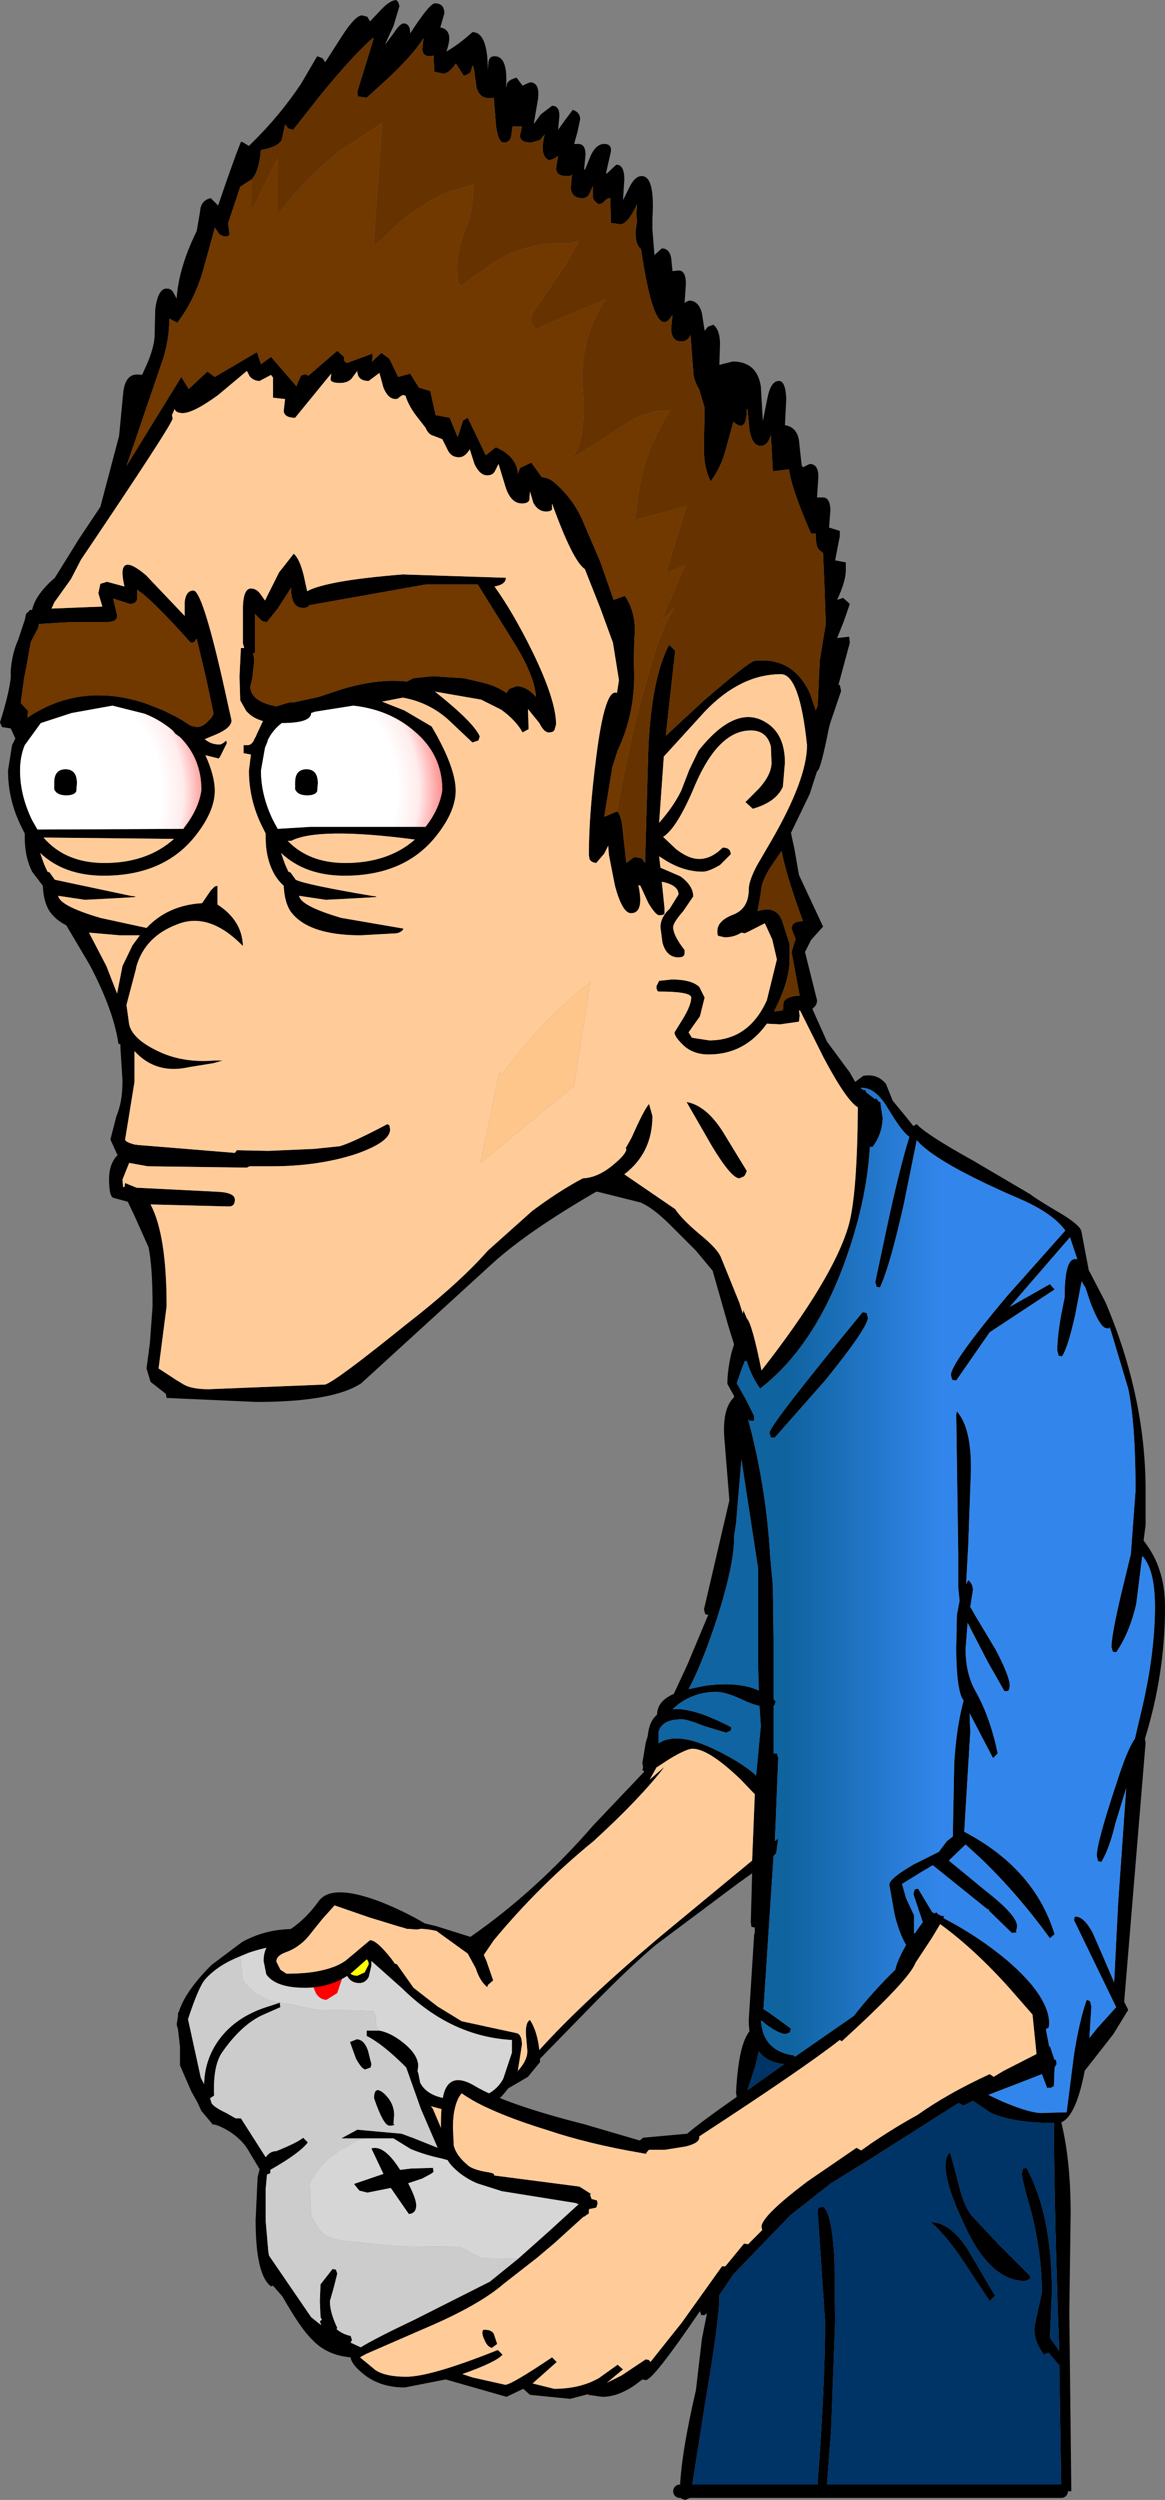 <?xml version="1.0" encoding="UTF-8" standalone="no"?>
<svg xmlns:xlink="http://www.w3.org/1999/xlink" height="186.7px" width="87.05px" xmlns="http://www.w3.org/2000/svg">
  <rect width="100%" height="100%" fill="#808080" stroke="none"/>
  <g transform="matrix(1.0, 0.0, 0.0, 1.0, 21.7, 104.05)">
    <use height="186.7" transform="matrix(1.0, 0.0, 0.0, 1.0, -21.7, -104.05)" width="87.05" xlink:href="#shape0"/>
    <use height="9.8" transform="matrix(1.0, 0.0, 0.0, 0.98, 11.25, 51.309)" width="15.6" xlink:href="#shape1"/>
    <use height="7.15" transform="matrix(1.0, 0.0, 0.0, 1.0, -2.0, 37.25)" width="12.05" xlink:href="#shape2"/>
  </g>
  <defs>
    <g id="shape0" transform="matrix(1.0, 0.0, 0.0, 1.0, 21.7, 104.05)">
      <path d="M4.65 40.35 L3.9 40.2 Q6.65 39.0 9.6 39.65 L9.65 39.5 10.9 39.8 13.45 40.6 Q18.35 37.2 22.65 32.25 L26.45 28.25 26.3 28.15 26.35 27.95 26.3 27.6 26.55 26.1 26.7 25.6 Q26.8 24.5 27.4 24.0 27.4 23.0 28.65 22.45 L29.65 20.3 31.2 16.6 31.25 16.55 31.2 16.55 31.0 16.5 30.9 16.15 32.8 8.0 32.45 3.65 Q32.2 1.2 33.15 0.3 L33.15 0.2 32.65 -0.7 Q32.65 -1.7 32.95 -3.0 L33.15 -3.65 32.7 -5.1 31.55 -9.15 30.3 -10.65 28.4 -12.55 Q27.1 -13.85 26.15 -14.25 L22.95 -15.05 22.85 -15.05 Q17.75 -12.1 15.1 -9.7 L5.3 -0.75 Q3.2 0.65 -2.55 0.65 L-9.25 0.35 -9.3 0.05 -10.45 -0.85 -10.75 -1.85 -10.5 -3.75 -10.3 -6.5 Q-10.3 -9.45 -10.6 -10.9 L-11.65 -13.25 -12.15 -14.3 -13.25 -14.6 Q-13.55 -14.75 -13.55 -16.0 -13.55 -17.15 -12.9 -17.8 L-12.95 -17.85 -13.45 -18.95 -13.0 -20.7 Q-12.55 -21.75 -12.55 -23.25 L-12.55 -23.4 -12.7 -25.75 -12.7 -26.05 -12.85 -26.1 Q-13.2 -28.55 -14.95 -31.9 L-15.15 -32.25 -16.75 -34.95 Q-17.55 -35.35 -18.0 -36.0 -18.45 -36.7 -18.5 -37.9 L-19.3 -38.95 Q-19.85 -40.05 -19.85 -41.5 L-19.85 -41.8 -20.1 -42.3 Q-21.1 -44.3 -21.1 -46.5 L-20.8 -48.4 -20.55 -48.9 -20.9 -49.65 -21.55 -49.75 -21.7 -50.1 Q-21.05 -52.15 -20.9 -53.4 L-20.9 -53.95 Q-20.8 -55.25 -20.35 -56.25 L-19.85 -57.75 -19.75 -58.2 -19.45 -58.5 -19.3 -58.5 Q-19.05 -59.65 -17.6 -60.9 L-15.8 -63.8 -14.2 -66.2 -12.8 -71.5 -12.5 -74.65 Q-12.35 -76.3 -11.15 -76.05 L-11.05 -76.1 -10.95 -76.35 Q-10.25 -77.8 -10.15 -78.85 L-10.1 -80.95 Q-9.9 -82.5 -9.25 -82.5 -8.9 -82.5 -8.75 -82.2 L-8.5 -81.75 Q-8.35 -84.05 -7.0 -86.8 L-6.75 -88.25 Q-6.7 -89.1 -5.95 -89.25 L-5.4 -88.7 -4.75 -90.6 -4.05 -92.55 -3.7 -93.45 -3.6 -93.45 -3.1 -93.15 -2.9 -93.35 Q-0.8 -95.4 0.8 -97.8 L2.0 -99.85 2.4 -99.7 2.6 -99.4 3.85 -101.35 Q4.85 -102.9 5.35 -102.9 L5.75 -102.8 5.95 -102.45 6.75 -103.3 Q7.4 -104.0 7.9 -104.05 L8.05 -103.9 8.15 -103.6 7.7 -102.1 7.1 -100.8 7.1 -100.75 7.7 -101.55 Q8.2 -102.3 8.45 -102.3 8.95 -102.3 8.95 -101.55 10.4 -103.8 10.8 -103.8 11.5 -103.8 11.5 -103.05 L11.2 -102.0 Q12.25 -101.8 11.65 -100.2 12.55 -100.7 13.6 -101.65 14.75 -101.65 14.75 -98.8 L14.8 -99.4 Q14.85 -99.85 15.25 -99.85 16.3 -99.85 16.1 -97.45 L16.2 -97.85 Q16.35 -98.1 16.9 -98.25 L17.35 -97.65 17.55 -97.75 17.9 -97.9 Q18.65 -97.9 18.5 -96.65 L18.2 -94.9 18.2 -94.8 18.7 -95.5 19.55 -96.15 Q20.1 -96.15 20.1 -95.4 L20.0 -94.35 20.5 -95.05 21.1 -95.85 Q21.65 -95.65 21.65 -95.15 L21.45 -94.2 21.2 -93.3 21.5 -93.3 Q22.05 -93.3 22.05 -92.5 L21.95 -91.45 22.0 -91.35 22.45 -92.45 Q22.85 -93.3 23.45 -93.3 24.0 -93.3 23.95 -92.75 L23.6 -91.2 23.6 -91.05 24.35 -91.75 Q24.95 -91.75 24.95 -90.65 L24.85 -89.1 25.35 -90.1 Q25.75 -90.9 26.25 -90.9 27.25 -90.9 27.05 -87.75 L27.05 -86.9 27.2 -85.0 27.75 -85.5 Q28.3 -85.5 28.45 -84.8 L28.55 -83.8 29.0 -83.85 Q29.55 -83.85 29.55 -82.85 L29.45 -81.4 29.55 -81.5 29.8 -81.6 Q30.5 -81.6 30.75 -80.65 L30.95 -79.35 31.2 -79.65 31.6 -79.8 Q32.1 -79.4 32.1 -78.35 L32.05 -76.8 33.05 -77.05 Q34.85 -77.05 35.15 -75.2 L35.3 -72.6 35.65 -74.35 Q35.9 -75.6 36.5 -75.6 37.0 -75.6 37.05 -74.25 L36.95 -72.3 Q37.85 -72.15 38.0 -71.15 L38.2 -69.3 38.3 -69.15 38.8 -69.4 Q39.45 -69.4 39.45 -68.45 L39.35 -66.9 39.8 -66.9 Q40.3 -66.9 40.35 -66.0 L40.25 -64.65 41.05 -64.4 41.05 -64.0 40.7 -62.2 41.5 -62.05 41.5 -61.45 Q41.5 -60.65 40.85 -59.25 L41.3 -59.4 41.8 -58.95 41.35 -57.65 40.85 -56.4 41.75 -56.5 41.8 -56.05 40.95 -52.9 41.05 -52.9 41.15 -52.45 40.35 -50.1 40.25 -49.75 Q39.6 -46.45 39.35 -46.45 L38.8 -44.75 37.4 -41.85 37.65 -40.7 38.0 -38.7 39.8 -34.85 39.35 -34.35 38.9 -33.85 38.45 -32.95 39.35 -29.35 Q39.35 -29.05 39.15 -28.85 L39.0 -28.7 40.1 -26.25 41.8 -23.95 42.2 -23.25 42.8 -23.7 Q43.85 -23.9 44.5 -23.1 L45.0 -21.85 45.95 -20.7 46.55 -19.95 46.8 -20.1 Q47.45 -19.35 51.05 -17.35 L55.3 -14.85 Q55.65 -14.55 57.6 -13.4 59.0 -12.55 59.1 -12.1 L59.65 -9.2 60.9 -6.8 Q63.9 0.25 63.9 7.25 L63.9 9.85 63.75 11.0 Q64.6 12.1 64.95 13.25 65.35 14.4 65.35 16.0 65.35 20.95 63.85 25.8 L63.9 26.1 62.3 45.45 62.6 46.05 61.5 47.85 59.35 50.6 Q58.7 54.0 57.6 54.45 58.3 57.3 58.3 61.25 L58.2 68.65 58.35 82.0 57.6 82.0 57.45 72.55 57.4 72.55 56.65 71.65 56.3 71.8 Q55.4 70.6 55.65 69.45 L56.15 67.15 Q56.15 64.4 55.4 61.3 54.65 58.7 54.65 58.25 L54.75 57.9 55.0 57.85 Q56.9 61.35 56.9 67.15 L56.75 70.55 57.2 71.15 57.45 71.55 57.35 68.85 Q57.05 59.35 57.05 54.5 54.05 54.5 52.35 53.75 L51.0 52.85 50.3 53.2 49.9 53.0 49.85 53.05 43.55 57.05 40.4 59.0 39.25 59.9 37.35 61.4 33.1 65.8 33.0 65.95 32.05 67.35 32.05 67.5 Q32.05 69.2 30.95 75.65 L29.95 82.0 29.85 82.5 29.5 82.65 29.2 82.55 29.1 82.15 29.1 82.0 Q29.15 79.4 30.3 74.45 L30.75 70.6 31.1 68.85 31.1 68.7 30.95 68.85 30.7 68.85 30.6 68.55 Q27.1 73.7 26.55 73.7 L26.3 73.65 25.7 74.1 Q24.45 74.95 23.3 74.95 L22.25 74.8 22.25 74.75 20.9 75.1 17.9 74.8 17.4 74.35 16.15 74.95 11.6 73.65 8.55 74.25 Q6.65 74.25 5.4 73.2 4.55 72.5 4.5 72.0 2.7 71.85 1.6 70.65 0.8 69.9 -0.6 67.45 L-1.3 66.65 -1.45 66.7 Q-2.6 65.85 -2.6 61.75 L-2.45 58.55 -2.3 57.95 -3.05 56.7 Q-3.5 55.85 -4.45 55.2 -5.4 54.6 -5.85 54.6 L-5.85 54.55 -6.65 53.6 -6.95 52.95 -7.4 52.15 -8.25 50.2 -8.25 48.8 -8.4 47.5 -8.5 47.15 -8.4 46.5 -8.4 46.25 -8.35 46.25 Q-7.9 44.7 -5.9 42.7 L-3.7 41.05 -3.55 40.95 Q-0.95 39.55 2.2 40.25 L4.75 40.4 Q6.35 40.7 7.15 41.5 L9.2 44.4 11.0 45.8 12.8 46.9 16.95 47.8 Q17.3 47.95 17.3 48.65 L17.0 50.55 16.95 50.7 17.05 50.55 Q17.75 49.75 17.7 49.05 L17.6 47.9 Q17.55 47.0 17.9 46.8 18.45 47.65 18.6 49.05 21.8 45.5 27.6 40.6 L34.5 34.9 34.7 29.95 33.65 28.85 Q31.25 26.55 30.05 26.55 29.6 26.55 28.35 27.3 L27.35 27.95 26.85 28.85 27.95 27.9 Q26.15 30.25 22.65 33.45 18.6 36.75 15.2 40.85 L14.45 41.95 14.65 42.4 15.15 43.85 14.75 44.2 14.75 44.25 14.7 44.35 Q14.15 43.9 13.85 42.95 L13.55 42.4 13.25 41.85 10.9 40.15 10.35 40.05 8.35 39.85 4.65 40.35 M40.05 82.0 L39.35 82.0 Q39.95 74.25 39.95 69.3 L39.4 61.15 Q39.4 60.85 39.55 60.8 L39.8 60.75 Q40.45 61.2 40.65 64.65 L40.7 69.35 40.4 77.5 40.05 82.0 M24.4 -43.45 Q24.75 -43.2 24.85 -41.85 L25.1 -39.6 25.7 -40.05 26.25 -39.95 26.5 -39.6 26.75 -48.25 Q27.0 -53.45 28.3 -55.9 L28.75 -55.45 28.15 -50.05 28.05 -49.1 30.8 -51.65 Q34.2 -54.6 34.7 -54.7 37.6 -55.0 38.85 -52.2 L39.25 -51.0 39.4 -51.35 39.55 -54.7 40.0 -57.45 39.9 -60.45 39.8 -62.75 39.55 -62.95 Q39.25 -63.15 39.25 -64.2 L38.9 -64.2 Q38.25 -65.7 37.95 -66.55 37.4 -68.0 37.25 -69.0 L36.05 -68.85 35.9 -71.55 Q35.65 -70.75 35.15 -70.75 34.5 -70.75 34.3 -71.95 L34.15 -73.5 34.1 -73.5 Q34.1 -71.65 33.1 -72.55 L32.45 -70.2 Q32.1 -69.05 31.4 -68.1 30.85 -69.2 30.9 -70.85 L30.95 -73.6 30.55 -74.95 Q30.1 -75.7 30.1 -76.35 L29.9 -79.0 29.9 -79.05 Q29.7 -78.55 29.2 -78.55 28.5 -78.55 28.45 -79.45 L28.55 -80.55 Q27.25 -78.25 26.2 -85.45 25.75 -85.75 25.8 -86.85 L25.9 -87.55 25.85 -88.0 25.9 -88.8 Q25.2 -87.3 24.65 -87.3 L23.95 -87.4 23.9 -89.25 Q23.65 -89.25 23.5 -89.05 23.25 -88.8 23.05 -88.8 22.55 -89.05 22.6 -89.5 L22.6 -90.15 22.35 -89.6 Q22.2 -89.25 21.8 -89.25 21.0 -89.25 20.95 -90.05 L21.05 -91.05 Q21.05 -90.9 20.65 -90.9 19.85 -90.9 19.85 -91.5 L20.0 -92.4 Q19.6 -92.1 19.3 -92.1 18.6 -92.4 19.0 -94.0 L18.65 -93.6 18.0 -93.4 Q17.2 -93.4 17.15 -93.9 L17.3 -94.6 16.6 -94.6 16.5 -93.9 Q16.4 -93.4 15.95 -93.4 15.5 -93.4 15.35 -94.8 L15.2 -96.75 Q14.15 -96.55 13.9 -97.55 L13.7 -99.0 13.6 -99.15 13.5 -98.75 Q13.4 -98.5 12.95 -98.4 L12.4 -99.25 12.35 -99.3 Q11.85 -98.55 11.4 -98.55 L10.75 -98.7 10.7 -99.9 Q9.9 -99.7 9.85 -100.4 L9.95 -101.2 Q9.15 -99.95 7.35 -98.25 L5.7 -96.75 5.05 -96.85 5.0 -97.2 6.2 -101.1 6.2 -101.25 Q4.65 -99.9 2.25 -96.95 L0.2 -94.35 -0.15 -94.45 -0.4 -94.75 -0.65 -93.6 Q-0.95 -93.05 -2.2 -92.85 -2.35 -91.2 -2.9 -90.65 -3.3 -90.4 -3.75 -90.1 L-4.65 -87.4 -4.55 -86.5 -4.7 -86.4 -5.0 -86.4 -5.3 -86.55 -5.65 -87.05 -5.85 -86.3 -6.5 -83.95 Q-7.15 -81.65 -8.45 -79.95 L-9.05 -80.25 Q-9.05 -78.75 -9.5 -77.3 L-10.2 -75.25 -12.25 -69.25 -8.15 -75.9 -7.6 -75.0 -6.2 -76.3 -5.65 -75.9 -2.5 -77.75 -2.2 -76.85 -1.45 -77.4 0.45 -75.2 0.6 -75.6 0.8 -76.0 1.1 -76.1 1.35 -76.0 3.5 -77.85 4.0 -77.4 4.0 -77.15 4.1 -77.0 4.25 -76.95 6.15 -77.65 6.1 -77.05 6.8 -77.7 7.4 -77.25 8.05 -75.9 8.95 -76.15 9.6 -75.1 10.45 -74.85 10.85 -73.05 11.9 -72.85 12.5 -71.4 12.9 -72.65 13.25 -72.85 14.6 -70.05 15.35 -70.65 15.85 -70.4 Q16.95 -69.7 17.0 -68.65 L17.15 -69.1 18.0 -69.5 18.8 -68.4 Q19.35 -68.4 19.9 -67.85 21.25 -66.65 21.95 -64.9 L23.15 -62.1 24.15 -59.25 25.0 -59.55 Q25.9 -58.15 25.7 -56.4 L25.65 -54.6 Q25.9 -51.05 24.45 -48.0 L24.05 -46.75 23.45 -43.05 24.4 -43.45 M4.55 -75.75 Q4.25 -75.45 3.7 -75.45 3.05 -75.45 3.0 -75.7 L3.05 -76.15 0.35 -72.85 Q-0.45 -72.85 -0.5 -73.35 L-0.4 -74.25 -1.3 -74.35 -1.3 -75.85 -1.45 -76.05 -2.3 -75.6 Q-2.75 -75.6 -3.05 -75.95 L-3.25 -76.35 -5.4 -74.55 Q-7.25 -73.2 -8.05 -73.2 -8.55 -73.2 -8.65 -73.5 L-8.85 -73.05 -8.8 -72.8 Q-8.8 -72.4 -15.65 -62.25 L-16.4 -60.8 -17.65 -59.05 -17.85 -58.6 -14.05 -58.75 -14.35 -59.75 -14.2 -60.45 -13.7 -60.6 -12.4 -60.25 Q-13.05 -63.0 -10.8 -61.1 L-7.9 -58.05 -7.9 -59.1 Q-7.8 -59.95 -7.25 -59.95 -6.6 -59.95 -5.1 -53.4 L-4.4 -50.25 Q-4.4 -49.7 -5.55 -49.2 L-6.4 -48.85 Q-5.95 -48.45 -5.3 -48.45 -5.1 -48.45 -4.8 -48.75 L-4.75 -48.55 -5.25 -47.55 -5.35 -47.4 -6.35 -47.65 Q-5.65 -46.1 -5.65 -45.0 -5.65 -43.4 -7.2 -41.5 -9.55 -38.65 -13.95 -38.65 -16.9 -38.65 -18.7 -40.35 L-18.4 -39.5 -18.15 -38.95 -18.0 -38.9 -17.6 -38.35 -11.95 -37.15 -11.55 -37.1 -11.65 -37.05 -13.4 -36.95 -15.35 -36.85 -17.35 -37.15 Q-17.25 -36.4 -14.2 -35.5 L-10.75 -34.75 Q-9.15 -36.45 -6.6 -36.6 L-5.95 -37.55 -5.65 -37.85 -5.45 -37.9 -5.45 -36.5 Q-3.6 -35.3 -3.55 -33.4 -6.1 -36.0 -8.5 -35.0 -10.85 -34.1 -11.5 -31.9 L-11.55 -31.65 -12.25 -29.0 -12.05 -27.55 Q-11.8 -26.45 -9.9 -25.55 -8.05 -24.65 -5.65 -24.85 L-5.05 -24.85 -5.75 -24.65 -7.6 -24.35 Q-10.05 -23.8 -11.65 -25.55 L-11.65 -23.25 -12.35 -18.95 Q-12.35 -18.75 -11.55 -18.55 L-11.5 -18.6 -11.5 -18.55 -4.15 -17.95 -4.0 -18.15 -1.65 -18.1 1.8 -18.25 3.7 -18.45 Q4.7 -18.75 7.25 -20.1 L7.4 -20.0 7.45 -19.7 Q7.45 -18.75 4.85 -17.85 2.05 -16.95 -1.4 -16.95 L-3.05 -16.95 -3.25 -16.85 -10.65 -16.95 -12.05 -17.2 -12.55 -15.95 -12.5 -15.4 -12.4 -15.4 -12.35 -15.7 -11.5 -15.35 -5.5 -15.05 Q-4.15 -15.0 -4.15 -14.45 -4.15 -13.95 -4.6 -13.95 L-10.45 -14.1 Q-9.25 -11.85 -9.25 -6.5 L-9.85 -1.85 -8.85 -1.2 -8.55 -1.0 -8.05 -0.7 Q-7.45 -0.3 -6.1 -0.3 L2.6 -0.65 Q3.4 -0.9 8.6 -5.1 12.6 -8.2 14.75 -10.65 L18.05 -13.6 Q20.05 -15.1 21.85 -16.05 22.95 -16.1 24.05 -17.0 25.1 -17.85 25.1 -18.25 L25.05 -18.3 25.5 -19.1 Q26.45 -21.25 26.8 -21.6 L27.05 -20.7 Q27.05 -17.95 24.95 -16.35 L28.75 -13.75 Q29.2 -13.05 30.55 -11.9 31.85 -10.85 32.15 -10.2 L33.55 -6.75 33.8 -5.95 33.85 -6.2 34.1 -5.6 Q34.5 -5.2 35.2 -1.7 40.55 -8.55 41.7 -12.5 42.35 -14.75 42.4 -21.35 41.55 -21.85 39.85 -25.05 L38.1 -28.55 38.0 -28.6 38.05 -28.2 38.0 -27.75 36.6 -27.55 35.6 -27.6 Q33.95 -25.3 31.25 -25.3 30.0 -25.3 29.25 -26.1 28.7 -26.65 28.7 -26.95 L29.35 -28.0 Q29.95 -29.0 29.95 -29.55 29.95 -30.0 27.5 -30.0 27.35 -30.05 27.35 -30.4 L27.55 -30.8 28.5 -30.9 Q29.95 -30.9 30.55 -30.35 L30.95 -29.55 30.6 -28.15 29.75 -26.95 30.0 -26.55 31.3 -26.35 Q34.25 -26.35 35.6 -29.35 L36.35 -32.4 36.0 -33.9 35.45 -35.1 Q34.0 -34.35 33.95 -34.35 L33.7 -34.4 Q33.15 -34.05 32.45 -34.05 L32.0 -34.15 Q31.9 -34.15 31.9 -34.5 31.9 -35.3 33.1 -35.75 34.25 -36.2 34.25 -37.65 34.25 -38.25 34.85 -39.4 L35.9 -41.2 Q38.6 -45.85 38.6 -48.4 38.05 -53.7 36.65 -53.7 33.65 -53.7 31.0 -50.95 L27.9 -47.55 27.55 -42.6 Q28.65 -43.85 29.2 -45.0 L29.8 -46.55 30.5 -48.0 Q33.05 -51.2 35.15 -50.3 36.95 -49.5 36.95 -47.1 L36.8 -45.3 Q36.3 -44.15 34.55 -43.65 L34.0 -44.15 35.0 -45.15 Q35.95 -46.2 35.95 -47.1 L35.9 -48.3 Q35.6 -49.5 34.4 -49.5 32.0 -49.5 30.25 -45.45 28.9 -42.2 27.85 -41.55 L28.8 -40.65 Q29.75 -39.9 30.55 -39.9 31.45 -39.9 32.3 -40.75 32.9 -40.75 32.9 -40.25 L32.1 -39.45 Q31.25 -38.95 30.8 -38.95 29.45 -38.95 28.1 -39.75 L27.55 -40.1 27.65 -39.25 29.15 -38.6 Q30.1 -37.9 30.1 -37.1 L29.35 -36.0 Q28.6 -35.15 28.6 -34.8 28.6 -34.2 29.45 -33.1 L29.45 -32.8 Q29.4 -32.55 29.0 -32.55 28.1 -32.55 27.8 -33.65 L27.65 -34.8 Q27.65 -35.55 28.35 -36.2 L29.0 -37.25 Q29.0 -37.95 27.75 -38.2 L27.95 -36.25 27.95 -35.85 Q27.95 -35.7 27.55 -35.7 27.3 -35.7 26.75 -36.6 L26.15 -37.9 26.0 -37.95 Q26.45 -35.85 25.45 -35.85 24.8 -35.85 24.25 -37.9 L23.8 -40.2 23.75 -40.8 23.75 -40.9 23.45 -40.3 22.85 -39.6 Q22.45 -39.65 22.35 -39.9 L22.3 -40.2 Q22.3 -43.25 22.85 -47.5 23.5 -52.7 24.4 -52.3 L24.55 -53.25 24.1 -56.05 23.15 -58.65 22.0 -61.55 Q21.1 -62.15 19.55 -66.45 L19.55 -66.0 Q19.45 -65.85 19.1 -65.85 18.5 -65.85 18.15 -66.5 L17.9 -67.35 17.85 -66.7 Q17.75 -66.45 17.3 -66.45 16.5 -66.45 16.1 -67.6 L15.55 -69.4 15.3 -68.9 Q15.15 -68.55 14.7 -68.55 14.15 -68.55 13.75 -69.4 L13.4 -70.5 Q13.05 -69.9 12.6 -69.9 12.0 -69.9 11.75 -70.45 L11.35 -71.25 10.7 -71.5 Q10.3 -71.6 10.1 -72.1 L9.4 -73.0 Q8.8 -73.8 8.6 -74.5 L8.4 -74.55 8.15 -74.4 Q8.05 -74.25 7.85 -74.25 7.3 -74.25 6.95 -75.1 L6.65 -76.2 5.85 -75.6 Q5.0 -75.6 5.0 -76.35 L4.55 -75.75 M1.25 -59.9 Q2.75 -60.7 8.4 -61.15 L16.1 -60.9 Q16.1 -60.4 15.25 -60.25 16.65 -58.3 18.1 -55.35 19.85 -51.75 19.85 -49.95 L19.75 -49.6 Q19.7 -49.35 19.3 -49.35 18.95 -49.35 18.6 -50.05 L17.75 -51.1 17.8 -49.6 17.35 -49.35 Q16.85 -50.25 15.75 -51.05 L14.25 -51.8 10.8 -52.4 Q13.7 -50.1 14.15 -49.05 L14.05 -48.75 13.6 -48.6 11.8 -50.3 Q10.35 -51.6 8.4 -51.95 L6.85 -51.65 8.5 -51.0 10.55 -49.8 Q12.35 -46.75 12.35 -45.0 12.35 -43.4 10.8 -41.5 8.45 -38.65 4.05 -38.65 1.1 -38.65 -0.7 -40.35 L-0.4 -39.5 -0.15 -38.95 0.0 -38.9 0.4 -38.35 Q1.05 -38.0 6.05 -37.15 L6.45 -37.1 6.35 -37.05 4.6 -36.95 2.65 -36.85 0.65 -37.15 Q0.75 -36.4 3.8 -35.5 L8.45 -34.7 Q8.35 -34.45 7.95 -34.35 L5.25 -34.2 Q1.3 -34.2 0.0 -36.0 -0.45 -36.7 -0.5 -37.9 -1.0 -38.35 -1.3 -38.95 -1.85 -40.05 -1.85 -41.5 L-1.85 -41.8 -2.1 -42.3 Q-3.1 -44.3 -3.1 -46.5 L-2.95 -47.7 -3.5 -47.8 -3.5 -48.4 -3.2 -48.4 Q-2.85 -48.4 -2.65 -48.95 L-2.6 -49.0 -2.5 -49.25 -2.05 -50.2 Q-2.75 -50.4 -3.15 -50.8 L-3.3 -50.95 -3.75 -51.75 -3.8 -53.4 -3.8 -53.6 -3.7 -55.65 -3.45 -55.65 -3.55 -56.0 -3.55 -57.15 -3.55 -58.75 Q-3.5 -60.1 -2.95 -60.1 -2.55 -60.1 -2.25 -59.7 L-1.9 -59.2 -0.85 -61.3 0.25 -62.7 Q0.7 -62.3 1.0 -61.05 L1.25 -59.9 M0.05 -60.1 L0.05 -60.15 -0.95 -58.6 -1.75 -57.6 Q-2.1 -57.6 -2.25 -57.8 L-2.65 -58.2 -2.65 -55.3 -2.8 -55.25 Q-2.65 -54.85 -2.75 -54.3 L-2.85 -53.4 -3.0 -52.75 Q-2.95 -51.65 -1.05 -51.3 L-0.05 -51.6 0.25 -51.6 2.1 -52.0 3.75 -52.55 Q6.55 -53.4 8.7 -53.15 L9.2 -53.4 10.65 -53.55 12.95 -53.4 14.25 -53.1 Q15.35 -52.85 16.15 -52.3 L16.35 -52.6 16.9 -52.8 Q17.65 -52.8 18.35 -52.0 18.25 -53.6 16.65 -56.15 L14.0 -60.4 10.1 -60.4 1.4 -58.85 Q1.3 -58.65 0.95 -58.65 0.05 -58.65 0.05 -60.1 M1.55 -50.8 Q1.55 -50.05 -0.65 -50.05 -1.35 -49.5 -1.7 -48.75 L-1.7 -48.7 -1.9 -48.2 -2.2 -46.5 Q-2.2 -44.65 -1.3 -42.8 L-0.95 -42.15 1.5 -42.3 10.1 -42.3 Q11.15 -43.65 11.35 -45.05 11.35 -47.7 9.25 -49.45 7.4 -51.05 4.7 -51.35 L1.85 -50.9 1.55 -50.8 M35.85 -39.25 Q35.15 -38.15 35.15 -37.35 L34.9 -36.0 Q36.4 -36.5 36.8 -35.1 L37.3 -33.55 37.3 -32.4 Q37.3 -30.8 36.2 -28.65 L36.15 -28.5 36.8 -28.6 36.85 -29.2 Q37.05 -29.65 38.05 -29.7 L37.45 -32.95 37.75 -33.95 37.6 -34.3 37.45 -34.7 Q37.45 -35.25 38.3 -35.25 37.05 -38.65 36.7 -40.5 L35.85 -39.25 M0.35 -45.1 L0.35 -45.6 Q0.35 -46.6 1.2 -46.6 2.05 -46.6 2.05 -45.55 L2.0 -44.95 Q1.85 -44.65 1.25 -44.65 0.55 -44.65 0.35 -45.1 M0.05 -41.25 L-0.2 -41.25 Q1.4 -39.6 4.1 -39.6 7.3 -39.6 9.3 -41.35 2.1 -42.3 0.05 -41.25 M34.1 -16.6 L34.0 -16.35 33.9 -16.2 33.55 -16.05 Q32.95 -16.05 31.5 -18.45 L29.6 -21.75 Q31.05 -21.5 32.3 -19.55 L34.1 -16.6 M33.95 -2.4 L33.75 -1.9 33.35 -0.75 34.0 0.4 34.65 1.7 34.65 2.0 34.65 2.05 34.6 2.05 34.3 2.05 34.2 1.95 Q35.55 6.95 35.85 12.2 L36.05 14.4 36.1 18.4 36.1 22.85 36.25 23.0 36.2 23.25 36.1 23.35 36.1 26.9 36.35 26.9 36.45 27.25 36.2 33.45 36.45 33.25 36.3 34.35 36.1 34.55 35.35 46.0 35.75 46.25 37.4 47.45 37.3 47.75 37.0 47.85 Q36.5 47.85 35.5 47.1 L35.2 46.85 35.15 46.9 35.3 47.7 Q35.8 49.2 37.6 49.45 L37.7 49.55 42.1 46.5 Q43.5 44.7 45.2 43.05 45.25 42.7 45.65 41.85 L46.0 41.2 Q45.5 40.35 45.15 38.95 L44.75 36.7 Q44.75 36.25 46.55 35.2 L48.45 34.25 49.05 33.45 49.5 33.1 49.5 32.8 49.6 27.65 Q49.75 25.0 50.3 22.95 L50.15 22.7 Q49.75 21.7 49.75 19.0 L49.8 16.55 50.0 15.5 49.9 14.5 49.9 11.95 49.75 1.6 49.8 1.35 Q50.9 2.6 50.85 5.8 L50.65 11.3 50.5 14.1 50.5 14.25 50.65 13.95 Q51.0 14.25 51.0 14.7 L50.8 15.95 51.2 16.65 52.7 19.15 Q53.75 21.15 53.75 21.85 L53.7 22.15 53.6 22.15 Q53.85 22.25 53.35 22.25 L52.1 20.05 50.6 17.15 50.45 19.1 Q50.45 21.0 51.25 22.35 52.3 24.25 52.85 26.9 L52.5 27.25 50.75 23.9 50.8 25.3 50.35 32.75 Q55.6 35.5 57.1 40.4 L56.75 40.7 Q54.35 37.4 51.65 34.8 L50.45 33.7 49.2 34.9 52.0 37.2 Q54.3 39.0 54.3 39.8 L54.25 40.1 54.2 40.15 Q54.4 40.3 53.9 40.3 L52.2 38.65 52.15 38.5 52.1 38.55 48.0 35.25 47.15 35.75 45.7 36.65 46.0 37.7 46.6 39.0 46.6 40.35 46.75 40.25 46.75 40.2 47.25 39.5 46.55 37.4 46.65 37.05 46.9 37.0 47.95 38.75 48.15 38.85 48.25 38.75 Q48.5 39.05 48.85 39.05 L48.8 39.2 Q51.4 40.55 53.55 42.35 56.7 45.05 56.7 47.1 L56.65 47.4 56.6 47.4 56.45 47.5 56.7 48.8 56.75 48.75 57.1 49.8 57.2 49.75 57.25 50.1 57.1 50.35 57.05 51.75 56.75 51.9 56.7 51.85 56.55 51.9 56.15 50.85 54.75 51.4 52.15 52.4 53.1 52.85 Q55.2 53.75 56.1 53.75 L58.0 53.7 58.55 49.4 Q58.95 46.85 59.5 45.3 L59.75 45.4 59.85 45.8 59.7 48.15 60.3 47.4 61.7 45.85 58.55 39.35 58.6 39.1 Q59.25 39.0 59.95 40.3 L60.8 42.25 61.55 44.0 61.85 38.05 62.45 29.5 61.65 32.1 Q61.2 34.0 60.6 35.0 L60.35 34.95 60.25 34.55 Q60.25 33.55 61.75 29.05 62.55 26.55 63.1 25.8 L63.7 23.25 Q64.6 19.25 64.6 15.95 64.6 13.15 63.65 12.15 L63.2 15.75 Q62.7 17.9 61.7 19.35 L61.45 19.3 61.35 18.95 Q61.35 18.1 62.05 15.1 L62.8 12.0 63.15 7.25 Q63.15 2.3 62.6 -0.35 L61.25 -4.85 61.0 -4.85 Q60.5 -4.85 59.75 -6.85 L59.4 -7.9 59.2 -8.2 59.15 -8.35 59.1 -8.25 58.65 -5.9 Q58.1 -3.4 57.65 -2.75 L57.4 -2.8 57.3 -3.2 Q57.3 -4.25 57.6 -5.9 L57.85 -7.15 57.85 -7.2 Q57.85 -10.3 58.8 -10.0 L58.35 -11.35 58.25 -11.65 53.75 -6.45 56.75 -8.15 57.1 -7.75 52.25 -4.55 49.75 -0.95 49.45 -1.0 49.35 -1.35 Q49.35 -2.25 53.5 -7.2 L57.9 -12.15 Q57.0 -13.4 54.65 -14.45 51.95 -15.6 50.0 -16.65 47.6 -17.95 46.8 -18.9 L45.85 -14.2 Q44.8 -9.5 44.05 -7.9 L43.8 -7.95 43.7 -8.3 44.7 -13.0 Q45.6 -17.1 46.25 -19.15 45.7 -19.5 44.6 -21.35 43.65 -22.9 42.6 -22.8 L42.8 -22.65 42.95 -22.65 43.05 -22.45 43.7 -21.95 43.75 -22.05 43.95 -21.8 44.1 -21.7 44.1 -21.55 44.25 -20.6 Q44.25 -19.4 43.5 -18.4 L43.3 -18.4 Q43.05 -14.2 41.35 -9.6 39.05 -3.4 35.1 -0.35 34.45 -1.25 34.1 -2.4 L33.95 -2.4 M43.05 -6.0 L43.15 -5.65 Q43.15 -4.9 39.95 -0.95 L36.2 3.3 35.9 3.3 35.8 2.95 Q35.8 2.4 42.75 -6.05 L43.05 -6.0 M61.25 -4.9 L61.2 -4.95 61.15 -4.9 61.25 -4.9 M22.85 59.8 L22.65 60.4 22.3 61.0 22.3 61.25 21.95 61.5 21.9 61.5 19.75 63.45 18.45 64.55 15.95 66.5 Q14.05 68.15 9.9 69.9 L5.65 71.75 5.2 72.0 6.35 72.95 Q7.1 73.45 8.65 73.45 10.5 73.45 15.5 71.45 L15.85 71.8 Q15.4 72.35 12.85 73.25 L13.6 73.5 16.05 74.05 Q16.5 74.05 19.55 72.0 L19.9 72.35 18.1 73.95 18.7 74.1 19.7 74.35 Q21.65 74.35 23.05 73.55 L24.45 72.55 24.85 72.9 23.65 73.9 24.75 73.35 26.55 72.15 26.8 72.2 26.9 72.35 29.25 69.4 32.25 65.2 32.5 65.2 33.9 63.5 34.15 63.55 34.2 63.55 35.25 62.5 35.2 62.25 Q35.2 61.45 38.65 58.85 L42.3 56.35 42.65 56.55 43.35 56.05 Q45.2 54.8 46.85 53.9 49.1 52.3 52.25 50.85 L52.55 51.05 53.3 50.6 55.75 49.35 55.45 46.4 53.7 44.4 Q51.1 41.5 48.55 39.65 L47.95 40.65 46.7 42.55 Q46.25 43.8 41.2 48.4 L41.05 48.3 Q38.3 50.45 30.55 55.5 L30.55 55.6 Q30.55 56.0 29.55 56.25 L28.0 56.5 26.3 56.5 26.2 56.4 Q25.75 56.7 25.65 56.2 L26.35 55.6 29.65 55.3 Q30.5 54.55 33.35 52.55 L33.3 52.25 Q33.35 50.95 33.55 49.75 33.8 48.3 34.3 47.65 L34.25 47.1 34.25 46.9 34.25 46.75 34.65 40.45 34.7 40.25 34.7 39.9 34.45 39.85 34.4 39.5 34.5 35.85 33.45 36.6 27.3 41.2 Q25.4 42.8 22.65 45.6 L18.65 49.7 18.65 49.95 17.75 51.05 16.3 51.9 16.2 52.0 Q15.4 53.1 14.3 53.45 13.55 54.1 13.75 55.35 L13.7 55.75 12.6 56.05 11.8 56.2 11.95 56.6 22.85 57.05 23.8 58.4 23.55 58.7 Q23.15 58.25 22.55 57.85 L22.4 57.8 21.9 57.65 Q13.4 57.8 12.75 57.55 L11.3 57.15 Q10.1 56.9 9.0 56.45 L7.7 55.65 5.75 55.65 5.55 55.65 3.8 55.65 5.0 55.0 8.3 55.3 8.85 55.5 8.95 55.55 9.0 55.55 11.0 56.35 9.75 53.45 8.65 50.35 Q6.9 48.6 5.7 48.0 L5.7 47.6 6.65 47.6 Q7.45 47.75 8.3 48.4 9.55 49.35 9.55 50.25 L9.5 50.65 9.55 50.75 9.7 51.5 Q10.35 52.75 12.7 52.75 L13.3 52.75 13.65 52.7 Q15.25 52.4 15.9 51.2 L16.55 49.25 16.55 48.3 Q12.0 48.05 8.35 44.45 L6.05 42.4 6.05 42.75 5.85 43.6 Q5.6 44.05 5.15 44.05 4.5 44.05 4.2 43.45 L4.05 42.85 4.25 42.15 4.8 42.0 5.1 41.95 5.5 41.95 4.25 41.25 3.95 41.9 2.95 42.35 Q2.15 42.35 1.65 41.55 L1.35 41.0 Q-1.3 41.15 -3.15 41.8 L-3.75 42.05 Q-5.4 42.7 -6.35 43.75 -6.85 44.3 -7.65 46.75 L-6.7 51.1 -6.45 51.6 Q-6.4 49.75 -5.35 48.3 -4.05 46.5 -1.5 45.75 L-0.9 45.55 -0.8 45.5 -0.75 45.85 -2.0 46.4 Q-3.6 47.1 -5.05 49.15 -5.8 50.15 -5.7 52.45 L-6.0 52.65 -5.9 53.0 Q-5.75 53.3 -4.8 53.75 L-4.1 54.15 -3.7 54.15 -1.85 57.05 -1.8 57.0 Q-1.5 56.6 -1.05 56.6 0.55 55.95 0.95 55.6 L1.3 55.95 Q0.7 56.75 -1.5 58.0 L-1.5 58.05 -1.5 58.25 -1.75 58.35 -1.85 59.45 -1.85 61.8 -1.65 64.1 -1.6 64.4 1.55 69.0 2.3 69.6 2.2 69.3 2.35 69.2 2.25 69.0 2.2 67.8 2.25 66.55 3.15 65.4 3.4 65.45 3.5 65.75 3.25 66.75 2.95 67.8 Q2.95 68.65 3.5 69.8 L3.45 69.9 Q3.95 70.3 4.5 70.4 L4.6 70.7 4.5 70.9 5.25 71.25 Q6.4 70.55 9.25 69.2 L14.9 66.35 17.0 64.65 19.25 62.65 21.55 60.55 21.55 60.35 Q22.05 60.4 22.85 59.8 M4.8 42.0 Q4.35 42.0 4.35 42.65 L4.35 43.1 Q4.45 43.5 5.0 43.5 L5.55 43.25 5.85 42.65 Q5.85 42.15 5.1 42.0 L4.8 42.0 M33.15 10.85 Q33.15 13.0 31.65 17.5 30.6 20.55 29.75 22.1 L30.95 21.85 Q33.45 21.5 35.0 22.2 L34.95 20.5 34.95 13.1 33.7 4.95 33.3 9.7 33.15 10.7 33.15 10.85 M28.55 23.6 Q30.1 23.45 32.95 24.95 L32.9 25.2 32.55 25.35 30.9 24.85 Q29.65 24.35 29.25 24.35 27.7 24.35 27.5 25.35 L27.5 26.15 Q28.85 25.25 31.6 26.55 33.7 27.55 34.8 28.55 L35.15 24.85 35.05 23.35 Q34.4 23.2 33.7 22.85 32.5 22.3 31.8 22.3 30.25 22.3 28.95 23.25 L28.55 23.6 M2.4 41.3 L2.45 41.5 Q2.6 41.85 3.15 41.85 3.75 41.85 3.75 41.4 3.75 40.75 3.1 40.75 2.4 40.75 2.4 41.3 M4.95 48.25 Q5.5 48.25 5.8 49.1 L6.05 50.1 6.0 50.35 5.6 50.5 Q5.35 50.5 4.9 49.7 L4.45 48.45 4.95 48.25 M34.15 52.05 L36.9 50.1 Q35.65 50.0 35.0 49.15 L34.75 50.2 34.15 52.05 M29.1 82.0 L29.95 82.0 29.1 82.0 M10.5 53.25 L10.65 53.45 11.65 55.8 12.5 55.55 12.7 55.25 Q13.4 54.65 13.15 53.65 L11.25 53.45 10.5 53.25 M10.7 58.15 L10.5 58.3 9.85 58.65 8.8 59.0 Q9.4 60.15 9.4 60.65 9.4 61.25 8.85 61.3 L7.5 59.35 5.75 59.7 5.15 59.55 4.75 59.05 6.95 58.3 6.05 56.4 Q7.0 56.1 8.2 58.0 L9.0 57.9 10.65 57.85 10.7 58.15 M6.25 52.65 Q6.25 51.65 7.0 52.3 7.75 53.0 7.75 53.9 L7.7 54.55 Q7.9 54.7 7.4 54.7 6.95 54.7 6.25 52.65 M14.5 70.7 Q14.25 70.2 14.4 69.95 15.0 69.9 15.2 70.25 L15.45 71.0 15.05 71.3 Q14.7 71.2 14.5 70.7 M49.9 58.95 Q50.25 60.5 50.85 61.35 L52.85 63.5 55.25 65.9 55.25 66.15 54.9 66.3 Q52.3 66.3 50.4 62.2 48.95 59.15 48.95 57.7 48.95 56.95 49.3 56.7 L49.9 58.95 M47.85 61.9 Q49.3 61.9 50.65 64.0 L52.65 67.4 52.25 67.8 50.3 64.85 Q49.05 62.95 47.85 61.9 M-11.45 -59.35 Q-11.5 -58.95 -12.0 -58.95 L-13.25 -59.35 -12.95 -58.1 Q-12.9 -57.55 -13.9 -57.6 L-16.3 -57.6 -18.8 -57.45 -18.85 -57.15 -19.3 -56.3 -19.4 -56.1 -19.75 -54.15 -19.9 -53.4 -20.15 -51.55 -19.6 -50.95 -19.65 -50.45 Q-15.75 -53.1 -10.9 -51.55 L-9.5 -51.0 -8.5 -50.5 -8.15 -50.3 -7.45 -49.85 -7.0 -49.75 Q-6.55 -49.75 -6.15 -50.2 -5.75 -50.55 -5.75 -50.8 L-6.3 -53.4 -7.0 -56.35 -7.15 -56.15 Q-7.25 -56.05 -7.45 -56.05 -10.4 -59.35 -11.45 -60.0 L-11.45 -59.35 M-18.65 -50.05 L-19.85 -48.4 Q-20.2 -47.55 -20.2 -46.5 -20.2 -44.65 -19.3 -42.8 L-18.9 -42.1 -8.0 -42.15 -7.9 -42.3 Q-6.85 -43.65 -6.65 -45.05 -6.65 -47.4 -8.25 -49.0 L-8.6 -49.25 -8.8 -49.5 Q-9.75 -50.3 -10.9 -50.75 L-13.3 -51.35 -16.35 -50.8 -18.65 -50.05 M-16.0 -44.95 Q-16.15 -44.65 -16.75 -44.65 -17.45 -44.65 -17.65 -45.1 L-17.65 -45.6 Q-17.65 -46.6 -16.8 -46.6 -15.95 -46.6 -15.95 -45.55 L-16.0 -44.95 M-13.9 -39.6 Q-10.7 -39.6 -8.7 -41.4 L-18.45 -41.5 Q-16.8 -39.6 -13.9 -39.6 M-15.05 -34.4 L-13.75 -31.9 -12.95 -29.85 -12.55 -31.9 -11.8 -33.45 -11.25 -34.2 -12.75 -34.2 -15.05 -34.4" fill="#000000" fill-rule="evenodd" stroke="none"/>
      <path d="M43.05 -6.0 L42.75 -6.05 Q35.8 2.4 35.8 2.95 L35.9 3.3 36.2 3.3 39.95 -0.95 Q43.15 -4.9 43.15 -5.65 L43.05 -6.0 M33.95 -2.4 L34.1 -2.4 Q34.45 -1.25 35.1 -0.35 39.05 -3.4 41.35 -9.6 43.05 -14.2 43.3 -18.4 L43.5 -18.4 Q44.25 -19.4 44.25 -20.6 L44.1 -21.55 44.1 -21.7 43.95 -21.8 43.75 -22.05 43.7 -21.95 43.05 -22.45 42.95 -22.65 42.8 -22.65 42.6 -22.8 Q43.65 -22.9 44.6 -21.35 45.7 -19.5 46.25 -19.15 45.6 -17.1 44.7 -13.0 L43.7 -8.3 43.8 -7.95 44.05 -7.9 Q44.8 -9.5 45.85 -14.2 L46.8 -18.9 Q47.6 -17.95 50.0 -16.65 51.95 -15.6 54.65 -14.45 57.0 -13.4 57.9 -12.15 L53.5 -7.2 Q49.35 -2.25 49.35 -1.35 L49.45 -1.0 49.75 -0.95 52.25 -4.55 57.1 -7.75 56.75 -8.15 53.75 -6.45 58.25 -11.65 58.35 -11.35 58.8 -10.0 Q57.85 -10.3 57.85 -7.2 L57.85 -7.15 57.6 -5.9 Q57.3 -4.25 57.3 -3.2 L57.4 -2.8 57.65 -2.75 Q58.1 -3.4 58.65 -5.9 L59.1 -8.25 59.15 -8.35 59.2 -8.2 59.4 -7.9 59.75 -6.85 Q60.5 -4.85 61.0 -4.85 L61.25 -4.85 62.6 -0.35 Q63.15 2.3 63.15 7.25 L62.8 12.0 62.05 15.1 Q61.35 18.1 61.35 18.95 L61.45 19.3 61.7 19.35 Q62.7 17.9 63.2 15.75 L63.65 12.15 Q64.6 13.15 64.6 15.95 64.6 19.25 63.7 23.25 L63.1 25.8 Q62.55 26.55 61.75 29.05 60.25 33.55 60.25 34.55 L60.35 34.95 60.6 35.0 Q61.2 34.0 61.65 32.1 L62.45 29.5 61.85 38.05 61.55 44.0 60.8 42.25 59.95 40.3 Q59.25 39.0 58.6 39.1 L58.55 39.35 61.7 45.85 60.3 47.4 59.7 48.15 59.85 45.8 59.75 45.4 59.5 45.3 Q58.95 46.85 58.55 49.4 L58.0 53.7 56.1 53.75 Q55.2 53.75 53.1 52.85 L52.15 52.4 54.75 51.4 56.15 50.85 56.55 51.9 56.7 51.85 56.75 51.9 57.05 51.75 57.1 50.35 57.25 50.1 57.2 49.75 57.1 49.8 56.75 48.75 56.7 48.8 56.45 47.5 56.6 47.4 56.65 47.4 56.7 47.1 Q56.7 45.05 53.55 42.35 51.4 40.55 48.8 39.2 L48.85 39.05 Q48.5 39.05 48.25 38.75 L48.15 38.85 47.95 38.75 46.9 37.0 46.65 37.05 46.55 37.4 47.25 39.5 46.75 40.2 46.75 40.25 46.6 40.35 46.6 39.0 46.0 37.7 45.7 36.65 47.15 35.75 48.0 35.25 52.1 38.55 52.15 38.5 52.2 38.65 53.9 40.3 Q54.4 40.3 54.2 40.15 L54.25 40.1 54.3 39.8 Q54.3 39.0 52.0 37.2 L49.2 34.9 50.45 33.7 51.65 34.8 Q54.35 37.4 56.75 40.7 L57.1 40.4 Q55.6 35.5 50.35 32.75 L50.8 25.3 50.75 23.9 52.5 27.25 52.85 26.9 Q52.3 24.25 51.25 22.35 50.45 21.0 50.45 19.1 L50.6 17.15 52.1 20.05 53.35 22.25 Q53.85 22.25 53.6 22.15 L53.7 22.15 53.75 21.85 Q53.75 21.15 52.7 19.15 L51.2 16.65 50.8 15.95 51.0 14.7 Q51.0 14.25 50.65 13.95 L50.5 14.25 50.5 14.1 50.65 11.3 50.85 5.8 Q50.9 2.6 49.8 1.35 L49.75 1.6 49.9 11.95 49.9 14.5 50.0 15.5 49.8 16.55 49.75 19.0 Q49.75 21.7 50.15 22.7 L50.3 22.95 Q49.75 25.0 49.6 27.65 L49.5 32.8 49.5 33.1 49.05 33.45 48.45 34.25 46.55 35.2 Q44.75 36.25 44.75 36.7 L45.15 38.95 Q45.5 40.35 46.0 41.2 L45.65 41.85 Q45.25 42.7 45.2 43.05 43.5 44.7 42.1 46.5 L37.7 49.55 37.6 49.45 Q35.8 49.2 35.3 47.7 L35.15 46.9 35.2 46.85 35.5 47.1 Q36.5 47.85 37.0 47.85 L37.3 47.75 37.4 47.45 35.75 46.25 35.35 46.0 36.1 34.55 36.3 34.35 36.45 33.25 36.2 33.45 36.45 27.25 36.35 26.9 36.1 26.9 36.1 23.35 36.2 23.25 36.25 23.0 36.1 22.85 36.1 18.4 36.05 14.4 35.85 12.2 Q35.55 6.95 34.2 1.95 L34.3 2.05 34.6 2.05 34.65 2.05 34.65 2.0 34.65 1.7 34.0 0.4 33.35 -0.75 33.75 -1.9 33.95 -2.4" fill="url(#gradient0)" fill-rule="evenodd" stroke="none"/>
      <path d="M28.55 23.6 L28.95 23.25 Q30.25 22.3 31.8 22.3 32.5 22.3 33.7 22.85 34.4 23.2 35.05 23.35 L35.15 24.85 34.8 28.55 Q33.7 27.55 31.6 26.55 28.85 25.25 27.5 26.15 L27.5 25.35 Q27.7 24.35 29.25 24.35 29.65 24.35 30.9 24.85 L32.55 25.35 32.9 25.2 32.95 24.95 Q30.1 23.45 28.55 23.6 M33.15 10.85 L33.15 10.7 33.3 9.7 33.7 4.95 34.95 13.1 34.95 20.5 35.0 22.2 Q33.45 21.5 30.95 21.85 L29.75 22.1 Q30.6 20.55 31.65 17.5 33.15 13.0 33.15 10.85" fill="#1064a2" fill-rule="evenodd" stroke="none"/>
      <path d="M57.6 82.0 L40.05 82.0 40.4 77.5 40.7 69.35 40.65 64.65 Q40.45 61.2 39.8 60.75 L39.55 60.8 Q39.4 60.85 39.4 61.15 L39.95 69.3 Q39.95 74.25 39.35 82.0 L29.95 82.0 30.95 75.65 Q32.05 69.2 32.05 67.5 L32.05 67.35 33.0 65.95 33.1 65.8 37.35 61.4 39.25 59.9 40.4 59.0 43.55 57.05 49.85 53.05 49.9 53.0 50.3 53.2 51.0 52.85 52.35 53.75 Q54.05 54.5 57.05 54.5 57.05 59.35 57.35 68.85 L57.45 71.55 57.2 71.15 56.75 70.55 56.9 67.15 Q56.9 61.35 55.0 57.85 L54.75 57.9 54.65 58.25 Q54.65 58.7 55.4 61.3 56.15 64.4 56.15 67.15 L55.65 69.45 Q55.4 70.6 56.3 71.8 L56.65 71.65 57.4 72.55 57.45 72.55 57.6 82.0 M34.15 52.05 L34.75 50.2 35.0 49.15 Q35.65 50.0 36.9 50.1 L34.15 52.05 M47.85 61.9 Q49.05 62.95 50.3 64.85 L52.25 67.8 52.65 67.4 50.65 64.0 Q49.3 61.9 47.85 61.9 M49.9 58.95 L49.3 56.7 Q48.95 56.95 48.95 57.7 48.95 59.15 50.4 62.2 52.3 66.3 54.9 66.3 L55.25 66.15 55.25 65.9 52.85 63.5 50.85 61.35 Q50.25 60.5 49.9 58.95" fill="#003366" fill-rule="evenodd" stroke="none"/>
      <path d="M-2.9 -90.65 Q-2.35 -91.2 -2.2 -92.85 -0.95 -93.05 -0.65 -93.6 L-0.4 -94.75 -0.15 -94.45 0.2 -94.35 2.25 -96.95 Q4.65 -99.9 6.2 -101.25 L6.2 -101.1 5.0 -97.2 5.05 -96.85 5.7 -96.75 7.35 -98.25 Q9.15 -99.95 9.95 -101.2 L9.85 -100.4 Q9.9 -99.7 10.7 -99.9 L10.75 -98.7 11.4 -98.55 Q11.85 -98.55 12.35 -99.3 L12.4 -99.25 12.95 -98.4 Q13.4 -98.5 13.5 -98.75 L13.6 -99.15 13.7 -99.0 13.9 -97.55 Q14.15 -96.55 15.2 -96.75 L15.35 -94.8 Q15.5 -93.4 15.95 -93.4 16.4 -93.4 16.5 -93.9 L16.6 -94.6 17.3 -94.6 17.15 -93.9 Q17.2 -93.4 18.0 -93.4 L18.65 -93.6 19.0 -94.0 Q18.6 -92.4 19.3 -92.1 19.6 -92.1 20.0 -92.4 L19.85 -91.5 Q19.85 -90.9 20.65 -90.9 21.05 -90.9 21.05 -91.05 L20.95 -90.05 Q21.0 -89.25 21.8 -89.25 22.2 -89.25 22.35 -89.6 L22.6 -90.15 22.6 -89.5 Q22.55 -89.05 23.05 -88.8 23.25 -88.8 23.5 -89.05 23.65 -89.25 23.9 -89.25 L23.95 -87.4 24.65 -87.3 Q25.2 -87.3 25.9 -88.8 L25.85 -88.0 25.9 -87.55 25.8 -86.85 Q25.75 -85.75 26.2 -85.45 27.25 -78.25 28.55 -80.55 L28.45 -79.45 Q28.5 -78.55 29.2 -78.55 29.7 -78.55 29.9 -79.05 L29.9 -79.0 30.1 -76.35 Q30.1 -75.7 30.55 -74.95 L30.95 -73.6 30.9 -70.85 Q30.85 -69.2 31.4 -68.1 32.1 -69.05 32.45 -70.2 L33.1 -72.55 Q34.1 -71.65 34.1 -73.5 L34.15 -73.5 34.3 -71.95 Q34.5 -70.75 35.15 -70.75 35.65 -70.75 35.9 -71.55 L36.05 -68.85 37.25 -69.0 Q37.4 -68.0 37.95 -66.55 38.25 -65.7 38.9 -64.2 L39.25 -64.2 Q39.25 -63.15 39.55 -62.95 L39.8 -62.75 39.9 -60.45 40.0 -57.45 39.55 -54.7 39.4 -51.35 39.25 -51.0 38.85 -52.2 Q37.6 -55.0 34.7 -54.7 34.2 -54.6 30.8 -51.65 L28.05 -49.1 28.15 -50.05 28.75 -55.45 28.3 -55.9 Q27.0 -53.45 26.75 -48.25 L26.5 -39.6 26.25 -39.95 25.7 -40.05 25.1 -39.6 24.85 -41.85 Q24.75 -43.2 24.4 -43.45 25.45 -49.75 27.4 -55.85 27.85 -57.3 28.7 -58.65 L27.7 -57.7 28.1 -58.65 29.5 -61.85 28.05 -61.25 29.6 -66.25 25.75 -65.2 25.9 -66.5 Q26.35 -70.35 28.35 -73.35 L27.35 -73.35 Q26.35 -73.1 25.5 -72.65 L21.5 -70.1 20.9 -69.75 Q22.1 -70.8 21.85 -74.8 21.55 -78.8 23.55 -81.7 L18.4 -79.5 18.2 -79.6 Q17.7 -80.25 18.4 -81.1 L19.45 -82.65 20.55 -84.3 21.55 -86.05 20.9 -85.85 Q17.55 -86.05 15.0 -84.3 L13.5 -83.25 12.75 -82.65 12.55 -82.85 Q12.25 -84.8 12.95 -86.6 13.45 -87.75 13.6 -88.95 L13.7 -90.25 12.05 -89.8 Q9.1 -88.6 6.9 -86.2 L6.2 -85.7 6.85 -94.85 3.65 -92.75 Q1.1 -90.7 -0.95 -88.0 L-0.95 -92.25 -2.9 -88.3 -2.9 -90.65 M35.85 -39.25 L36.7 -40.5 Q37.05 -38.65 38.3 -35.25 37.45 -35.25 37.45 -34.7 L37.6 -34.3 37.75 -33.95 37.45 -32.95 38.05 -29.7 Q37.05 -29.65 36.85 -29.2 L36.8 -28.6 36.15 -28.5 36.2 -28.65 Q37.3 -30.8 37.3 -32.4 L37.3 -33.55 36.8 -35.1 Q36.4 -36.5 34.9 -36.0 L35.15 -37.35 Q35.15 -38.15 35.85 -39.25" fill="#663300" fill-rule="evenodd" stroke="none"/>
      <path d="M-2.9 -90.65 L-2.9 -88.3 -0.95 -92.25 -0.95 -88.0 Q1.1 -90.7 3.65 -92.75 L6.85 -94.85 6.2 -85.7 6.9 -86.2 Q9.1 -88.6 12.05 -89.8 L13.7 -90.25 13.6 -88.95 Q13.45 -87.75 12.95 -86.6 12.25 -84.8 12.55 -82.85 L12.75 -82.65 13.5 -83.25 15.0 -84.3 Q17.55 -86.05 20.9 -85.85 L21.55 -86.05 20.55 -84.3 19.45 -82.65 18.4 -81.1 Q17.7 -80.25 18.2 -79.6 L18.4 -79.5 23.55 -81.7 Q21.55 -78.8 21.85 -74.8 22.1 -70.8 20.9 -69.75 L21.5 -70.1 25.5 -72.65 Q26.35 -73.1 27.35 -73.35 L28.35 -73.35 Q26.35 -70.35 25.9 -66.5 L25.75 -65.2 29.6 -66.25 28.05 -61.25 29.5 -61.85 28.1 -58.65 27.7 -57.7 28.7 -58.65 Q27.85 -57.3 27.4 -55.85 25.45 -49.75 24.4 -43.45 L23.45 -43.05 24.05 -46.75 24.45 -48.0 Q25.9 -51.05 25.65 -54.6 L25.7 -56.4 Q25.9 -58.15 25.0 -59.55 L24.15 -59.25 23.15 -62.1 21.95 -64.9 Q21.25 -66.65 19.9 -67.85 19.35 -68.4 18.8 -68.4 L18.0 -69.5 17.15 -69.1 17.0 -68.65 Q16.95 -69.7 15.85 -70.4 L15.35 -70.65 14.6 -70.05 13.25 -72.85 12.9 -72.65 12.5 -71.4 11.9 -72.85 10.85 -73.05 10.45 -74.85 9.6 -75.1 8.95 -76.15 8.05 -75.9 7.4 -77.25 6.8 -77.7 6.1 -77.05 6.15 -77.65 4.25 -76.95 4.1 -77.0 4.0 -77.15 4.0 -77.4 3.5 -77.85 1.35 -76.0 1.1 -76.1 0.8 -76.0 0.6 -75.6 0.45 -75.2 -1.45 -77.4 -2.2 -76.85 -2.5 -77.75 -5.65 -75.9 -6.2 -76.3 -7.6 -75.0 -8.15 -75.9 -12.25 -69.25 -10.2 -75.25 -9.5 -77.3 Q-9.05 -78.75 -9.05 -80.25 L-8.45 -79.95 Q-7.15 -81.65 -6.5 -83.95 L-5.85 -86.3 -5.65 -87.05 -5.3 -86.55 -5.0 -86.4 -4.7 -86.4 -4.55 -86.5 -4.65 -87.4 -3.75 -90.1 Q-3.3 -90.4 -2.9 -90.65 M0.05 -60.1 Q0.05 -58.65 0.95 -58.65 1.3 -58.65 1.4 -58.85 L10.1 -60.4 14.0 -60.4 16.65 -56.15 Q18.25 -53.6 18.35 -52.0 17.65 -52.8 16.9 -52.8 L16.35 -52.6 16.15 -52.3 Q15.35 -52.85 14.25 -53.1 L12.95 -53.4 10.65 -53.55 9.2 -53.4 8.7 -53.15 Q6.55 -53.4 3.75 -52.55 L2.1 -52.0 0.25 -51.6 -0.05 -51.6 -1.05 -51.3 Q-2.95 -51.65 -3.0 -52.75 L-2.85 -53.4 -2.75 -54.3 Q-2.65 -54.85 -2.8 -55.25 L-2.65 -55.3 -2.65 -58.2 -2.25 -57.8 Q-2.1 -57.6 -1.75 -57.6 L-0.95 -58.6 0.05 -60.15 0.05 -60.1 M-11.45 -59.35 L-11.45 -60.0 Q-10.4 -59.35 -7.45 -56.05 -7.25 -56.05 -7.15 -56.15 L-7.0 -56.35 -6.3 -53.4 -5.75 -50.8 Q-5.75 -50.55 -6.15 -50.2 -6.55 -49.75 -7.0 -49.75 L-7.45 -49.85 -8.15 -50.3 -8.5 -50.5 -9.5 -51.0 -10.9 -51.55 Q-15.75 -53.1 -19.65 -50.45 L-19.6 -50.95 -20.15 -51.55 -19.9 -53.4 -19.75 -54.15 -19.4 -56.1 -19.3 -56.3 -18.85 -57.15 -18.8 -57.45 -16.3 -57.6 -13.9 -57.6 Q-12.9 -57.55 -12.95 -58.1 L-13.25 -59.35 -12.0 -58.95 Q-11.5 -58.95 -11.45 -59.35" fill="#713800" fill-rule="evenodd" stroke="none"/>
      <path d="M4.75 40.4 L4.65 40.35 8.35 39.85 10.35 40.05 10.9 40.15 13.25 41.85 13.55 42.4 13.85 42.95 Q14.15 43.9 14.7 44.35 L14.75 44.25 14.75 44.2 15.15 43.85 14.65 42.4 14.45 41.95 15.2 40.85 Q18.6 36.75 22.65 33.45 26.15 30.25 27.95 27.9 L26.85 28.85 27.35 27.95 28.35 27.3 Q29.6 26.55 30.05 26.55 31.25 26.55 33.65 28.85 L34.7 29.95 34.5 34.9 27.6 40.6 Q21.8 45.5 18.6 49.05 18.45 47.65 17.9 46.8 17.55 47.0 17.6 47.9 L17.7 49.05 Q17.75 49.75 17.05 50.55 L17.0 50.55 17.3 48.65 Q17.3 47.95 16.95 47.8 L12.8 46.9 11.0 45.8 9.2 44.4 7.15 41.5 Q6.35 40.7 4.75 40.4 M1.25 -59.9 L1.0 -61.05 Q0.7 -62.3 0.25 -62.7 L-0.85 -61.3 -1.9 -59.2 -2.25 -59.7 Q-2.55 -60.1 -2.95 -60.1 -3.5 -60.1 -3.55 -58.75 L-3.55 -57.15 -3.55 -56.0 -3.45 -55.65 -3.7 -55.65 -3.8 -53.6 -3.8 -53.4 -3.75 -51.75 -3.3 -50.95 -3.15 -50.8 Q-2.75 -50.4 -2.05 -50.2 L-2.5 -49.25 -2.6 -49.0 -2.65 -48.95 Q-2.85 -48.4 -3.2 -48.4 L-3.5 -48.4 -3.5 -47.8 -2.95 -47.7 -3.1 -46.5 Q-3.1 -44.3 -2.1 -42.3 L-1.85 -41.8 -1.85 -41.5 Q-1.85 -40.05 -1.3 -38.95 -1.0 -38.35 -0.5 -37.9 -0.45 -36.7 0.0 -36.0 1.3 -34.2 5.25 -34.2 L7.95 -34.35 Q8.35 -34.45 8.45 -34.7 L3.8 -35.5 Q0.75 -36.4 0.65 -37.15 L2.65 -36.85 4.6 -36.95 6.35 -37.05 6.45 -37.1 6.05 -37.15 Q1.05 -38.0 0.4 -38.35 L0.0 -38.9 -0.15 -38.95 -0.4 -39.5 -0.7 -40.35 Q1.1 -38.65 4.05 -38.65 8.45 -38.65 10.8 -41.5 12.35 -43.4 12.35 -45.0 12.35 -46.75 10.55 -49.8 L8.5 -51.0 6.85 -51.65 8.4 -51.95 Q10.35 -51.6 11.8 -50.3 L13.6 -48.6 14.05 -48.75 14.15 -49.05 Q13.7 -50.1 10.8 -52.4 L14.25 -51.8 15.75 -51.05 Q16.85 -50.25 17.35 -49.35 L17.8 -49.6 17.75 -51.1 18.6 -50.05 Q18.95 -49.35 19.3 -49.35 19.7 -49.35 19.75 -49.6 L19.85 -49.95 Q19.85 -51.75 18.1 -55.35 16.65 -58.3 15.25 -60.25 16.1 -60.4 16.1 -60.9 L8.4 -61.15 Q2.75 -60.7 1.25 -59.9 M4.55 -75.75 L5.0 -76.35 Q5.0 -75.6 5.85 -75.6 L6.65 -76.2 6.95 -75.1 Q7.3 -74.25 7.85 -74.25 8.05 -74.25 8.15 -74.4 L8.4 -74.55 8.6 -74.5 Q8.8 -73.8 9.4 -73.0 L10.1 -72.1 Q10.3 -71.6 10.7 -71.5 L11.35 -71.25 11.75 -70.45 Q12.0 -69.9 12.6 -69.9 13.05 -69.9 13.4 -70.5 L13.75 -69.4 Q14.15 -68.55 14.7 -68.55 15.15 -68.55 15.3 -68.9 L15.55 -69.4 16.1 -67.6 Q16.5 -66.45 17.3 -66.45 17.75 -66.45 17.85 -66.7 L17.9 -67.35 18.15 -66.5 Q18.5 -65.85 19.1 -65.85 19.45 -65.85 19.55 -66.0 L19.55 -66.45 Q21.1 -62.15 22.0 -61.55 L23.15 -58.65 24.1 -56.05 24.55 -53.25 24.4 -52.3 Q23.5 -52.7 22.85 -47.5 22.3 -43.25 22.3 -40.2 L22.35 -39.9 Q22.45 -39.65 22.85 -39.6 L23.45 -40.3 23.75 -40.9 23.75 -40.8 23.8 -40.2 24.25 -37.9 Q24.8 -35.85 25.45 -35.85 26.45 -35.85 26.0 -37.95 L26.15 -37.9 26.75 -36.6 Q27.3 -35.7 27.55 -35.7 27.95 -35.7 27.95 -35.85 L27.95 -36.25 27.75 -38.2 Q29.0 -37.95 29.0 -37.25 L28.35 -36.2 Q27.65 -35.55 27.65 -34.8 L27.8 -33.65 Q28.1 -32.55 29.0 -32.55 29.4 -32.55 29.45 -32.8 L29.45 -33.1 Q28.6 -34.2 28.6 -34.8 28.6 -35.15 29.35 -36.0 L30.1 -37.1 Q30.1 -37.9 29.15 -38.6 L27.65 -39.25 27.55 -40.1 28.1 -39.75 Q29.45 -38.95 30.8 -38.95 31.25 -38.95 32.1 -39.45 L32.9 -40.25 Q32.9 -40.75 32.3 -40.75 31.45 -39.9 30.55 -39.9 29.75 -39.9 28.8 -40.65 L27.85 -41.55 Q28.9 -42.2 30.25 -45.45 32.0 -49.5 34.4 -49.5 35.6 -49.5 35.9 -48.3 L35.95 -47.1 Q35.95 -46.2 35.0 -45.15 L34.0 -44.15 34.55 -43.65 Q36.3 -44.15 36.8 -45.3 L36.95 -47.1 Q36.95 -49.5 35.15 -50.3 33.05 -51.2 30.5 -48.0 L29.8 -46.55 29.2 -45.0 Q28.65 -43.85 27.55 -42.6 L27.9 -47.55 31.0 -50.95 Q33.65 -53.7 36.65 -53.7 38.05 -53.7 38.6 -48.4 38.6 -45.85 35.9 -41.2 L34.85 -39.4 Q34.25 -38.25 34.25 -37.65 34.25 -36.2 33.1 -35.75 31.9 -35.3 31.9 -34.5 31.9 -34.15 32.0 -34.15 L32.45 -34.05 Q33.15 -34.05 33.7 -34.4 L33.95 -34.35 Q34.0 -34.35 35.45 -35.1 L36.0 -33.9 36.35 -32.4 35.6 -29.35 Q34.25 -26.35 31.3 -26.35 L30.0 -26.55 29.75 -26.95 30.6 -28.15 30.95 -29.55 30.55 -30.35 Q29.95 -30.9 28.5 -30.9 L27.55 -30.8 27.35 -30.4 Q27.35 -30.05 27.5 -30.0 29.95 -30.0 29.95 -29.55 29.95 -29.0 29.35 -28.0 L28.7 -26.95 Q28.7 -26.65 29.25 -26.1 30.0 -25.3 31.25 -25.3 33.95 -25.3 35.6 -27.6 L36.6 -27.55 38.0 -27.75 38.05 -28.2 38.0 -28.6 38.1 -28.55 39.85 -25.05 Q41.55 -21.85 42.4 -21.35 42.35 -14.75 41.7 -12.5 40.55 -8.55 35.2 -1.7 34.5 -5.2 34.1 -5.6 L33.85 -6.2 33.8 -5.95 33.55 -6.75 32.15 -10.2 Q31.85 -10.85 30.55 -11.9 29.2 -13.05 28.75 -13.75 L24.95 -16.35 Q27.05 -17.95 27.05 -20.7 L26.8 -21.6 Q26.45 -21.25 25.5 -19.1 L25.05 -18.3 25.1 -18.25 Q25.1 -17.85 24.05 -17.0 22.95 -16.1 21.85 -16.05 20.05 -15.1 18.05 -13.6 L14.75 -10.65 Q12.6 -8.2 8.6 -5.1 3.4 -0.9 2.6 -0.65 L-6.1 -0.3 Q-7.45 -0.3 -8.05 -0.7 L-8.55 -1.0 -8.85 -1.2 -9.85 -1.85 -9.25 -6.5 Q-9.25 -11.85 -10.45 -14.1 L-4.6 -13.95 Q-4.15 -13.95 -4.15 -14.45 -4.15 -15.0 -5.5 -15.05 L-11.5 -15.35 -12.35 -15.7 -12.4 -15.4 -12.5 -15.4 -12.55 -15.95 -12.05 -17.2 -10.65 -16.95 -3.25 -16.85 -3.05 -16.95 -1.4 -16.95 Q2.05 -16.95 4.85 -17.85 7.45 -18.75 7.45 -19.7 L7.4 -20.0 7.25 -20.1 Q4.7 -18.75 3.7 -18.45 L1.8 -18.25 -1.65 -18.1 -4.0 -18.15 -4.15 -17.95 -11.5 -18.55 -11.5 -18.6 -11.55 -18.55 Q-12.35 -18.75 -12.35 -18.95 L-11.65 -23.25 -11.65 -25.55 Q-10.05 -23.8 -7.6 -24.35 L-5.75 -24.65 -5.05 -24.85 -5.65 -24.85 Q-8.05 -24.65 -9.9 -25.55 -11.8 -26.45 -12.05 -27.55 L-12.25 -29.0 -11.55 -31.65 -11.5 -31.9 Q-10.85 -34.1 -8.5 -35.0 -6.1 -36.0 -3.55 -33.4 -3.6 -35.3 -5.45 -36.5 L-5.45 -37.9 -5.65 -37.85 -5.95 -37.55 -6.6 -36.6 Q-9.15 -36.45 -10.75 -34.75 L-14.2 -35.5 Q-17.25 -36.4 -17.35 -37.15 L-15.35 -36.85 -13.4 -36.95 -11.65 -37.05 -11.55 -37.1 -11.95 -37.15 -17.6 -38.35 -18.0 -38.9 -18.15 -38.95 -18.4 -39.5 -18.7 -40.35 Q-16.9 -38.65 -13.95 -38.65 -9.55 -38.65 -7.2 -41.5 -5.65 -43.4 -5.65 -45.0 -5.65 -46.1 -6.35 -47.65 L-5.35 -47.4 -5.25 -47.55 -4.75 -48.55 -4.8 -48.75 Q-5.1 -48.45 -5.3 -48.45 -5.95 -48.45 -6.4 -48.85 L-5.55 -49.2 Q-4.4 -49.7 -4.4 -50.25 L-5.1 -53.4 Q-6.6 -59.95 -7.25 -59.95 -7.8 -59.95 -7.9 -59.1 L-7.9 -58.05 -10.8 -61.1 Q-13.05 -63.0 -12.4 -60.25 L-13.7 -60.6 -14.2 -60.45 -14.35 -59.75 -14.05 -58.75 -17.85 -58.6 -17.65 -59.05 -16.4 -60.8 -15.65 -62.25 Q-8.8 -72.4 -8.8 -72.8 L-8.85 -73.05 -8.65 -73.5 Q-8.55 -73.2 -8.05 -73.2 -7.25 -73.2 -5.4 -74.55 L-3.25 -76.35 -3.05 -75.95 Q-2.75 -75.6 -2.3 -75.6 L-1.45 -76.05 -1.3 -75.85 -1.3 -74.35 -0.4 -74.25 -0.5 -73.35 Q-0.45 -72.85 0.35 -72.85 L3.05 -76.15 3.0 -75.7 Q3.05 -75.45 3.7 -75.45 4.25 -75.45 4.55 -75.75 M22.1 -30.45 Q18.45 -27.5 15.8 -23.8 L15.6 -23.95 14.2 -17.2 21.2 -22.95 22.4 -30.7 22.1 -30.45 M34.1 -16.6 L32.3 -19.55 Q31.05 -21.5 29.6 -21.75 L31.5 -18.45 Q32.95 -16.05 33.55 -16.05 L33.9 -16.2 34.0 -16.35 34.1 -16.6 M0.05 -41.25 Q2.1 -42.3 9.3 -41.35 7.3 -39.6 4.1 -39.6 1.4 -39.6 -0.2 -41.25 L0.05 -41.25 M25.65 56.2 Q25.75 56.7 26.2 56.4 L26.3 56.5 28.0 56.5 29.55 56.25 Q30.55 56.0 30.55 55.6 L30.55 55.5 Q38.3 50.45 41.05 48.3 L41.2 48.4 Q46.25 43.8 46.7 42.55 L47.95 40.65 48.55 39.65 Q51.1 41.5 53.7 44.4 L55.45 46.4 55.75 49.35 53.3 50.6 52.55 51.05 52.25 50.85 Q49.1 52.3 46.85 53.9 45.2 54.8 43.35 56.05 L42.65 56.55 42.3 56.35 38.65 58.85 Q35.2 61.45 35.2 62.25 L35.25 62.5 34.2 63.55 34.15 63.55 33.9 63.5 32.5 65.2 32.25 65.2 29.25 69.4 26.9 72.35 26.8 72.2 26.55 72.15 24.75 73.35 23.65 73.9 24.85 72.9 24.45 72.55 23.05 73.55 Q21.65 74.35 19.7 74.35 L18.7 74.1 18.1 73.95 19.9 72.35 19.55 72.0 Q16.5 74.05 16.05 74.05 L13.6 73.5 12.85 73.25 Q15.4 72.35 15.85 71.8 L15.5 71.45 Q10.5 73.45 8.65 73.45 7.1 73.45 6.35 72.95 L5.2 72.0 5.65 71.75 9.9 69.9 Q14.05 68.15 15.95 66.5 L18.45 64.55 19.75 63.45 21.9 61.5 21.95 61.5 22.3 61.25 22.3 61.0 22.65 60.4 22.85 59.8 23.7 58.95 23.7 58.9 23.55 58.7 23.8 58.4 23.95 58.7 25.65 56.2 M10.5 53.25 L11.25 53.45 13.15 53.65 Q13.4 54.65 12.7 55.25 L12.5 55.55 11.65 55.8 10.65 53.45 10.5 53.25 M14.5 70.7 Q14.7 71.2 15.05 71.3 L15.45 71.0 15.2 70.25 Q15.0 69.9 14.4 69.95 14.25 70.2 14.5 70.7 M-15.05 -34.4 L-12.75 -34.2 -11.25 -34.2 -11.8 -33.45 -12.55 -31.9 -12.95 -29.85 -13.75 -31.9 -15.05 -34.4 M-13.9 -39.6 Q-16.8 -39.6 -18.45 -41.5 L-8.7 -41.4 Q-10.7 -39.6 -13.9 -39.6" fill="#ffcc99" fill-rule="evenodd" stroke="none"/>
      <path d="M17.0 64.65 L14.9 66.35 9.25 69.2 Q6.4 70.55 5.25 71.25 L4.5 70.9 4.6 70.7 4.5 70.4 Q3.95 70.3 3.45 69.9 L3.5 69.8 Q2.95 68.65 2.95 67.8 L3.25 66.75 3.5 65.75 3.4 65.45 3.15 65.4 2.25 66.55 2.2 67.8 2.25 69.0 2.35 69.2 2.2 69.3 2.3 69.6 1.55 69.0 -1.6 64.4 -1.65 64.1 -1.85 61.8 -1.85 59.45 -1.75 58.35 -1.5 58.25 -1.5 58.05 -1.5 58.0 Q0.7 56.75 1.3 55.95 L0.95 55.6 Q0.55 55.95 -1.05 56.6 -1.5 56.6 -1.8 57.0 L-1.85 57.05 -3.7 54.15 -4.1 54.15 -4.8 53.75 Q-5.75 53.3 -5.9 53.0 L-6.0 52.65 -5.7 52.45 Q-5.8 50.15 -5.05 49.15 -3.6 47.1 -2.0 46.4 L-0.75 45.85 -0.8 45.5 -0.9 45.55 -1.5 45.75 Q-4.05 46.5 -5.35 48.3 -6.4 49.75 -6.45 51.6 L-6.7 51.1 -7.65 46.75 Q-6.85 44.3 -6.35 43.75 -5.4 42.7 -3.75 42.05 L-3.55 43.8 -3.35 44.1 -2.7 44.75 -1.7 45.3 -1.6 45.3 -1.3 45.4 -0.8 45.5 -0.65 45.55 0.15 45.65 0.5 45.75 1.95 46.05 5.05 46.1 6.2 46.15 6.4 46.55 Q6.3 47.3 6.6 47.55 L6.65 47.6 5.7 47.6 5.7 48.0 Q6.9 48.6 8.65 50.35 L9.75 53.45 11.0 56.35 9.0 55.55 8.95 55.55 8.85 55.5 8.3 55.3 5.0 55.0 3.8 55.65 5.55 55.65 Q4.8 55.8 4.45 56.15 L4.25 56.25 3.75 56.5 3.0 57.05 Q2.3 57.6 1.85 58.35 L1.55 58.75 1.45 59.1 1.55 61.4 1.6 61.55 2.2 62.5 2.45 62.75 Q3.0 63.15 3.75 63.25 L3.9 63.3 5.55 63.45 7.5 63.65 8.0 63.7 12.7 63.75 12.9 63.85 13.9 64.4 14.2 64.55 14.35 64.6 17.0 64.65 M4.95 48.25 L4.45 48.45 4.9 49.7 Q5.35 50.5 5.6 50.5 L6.0 50.35 6.05 50.1 5.8 49.1 Q5.5 48.25 4.95 48.25 M6.25 52.65 Q6.95 54.7 7.4 54.7 7.9 54.7 7.7 54.55 L7.75 53.9 Q7.75 53.0 7.0 52.3 6.25 51.65 6.25 52.65" fill="#cccccc" fill-rule="evenodd" stroke="none"/>
      <path d="M0.1 44.05 Q-1.25 44.05 -1.5 43.25 L-1.5 42.6 Q-1.5 41.7 -0.2 41.35 1.1 41.0 1.1 43.0 L0.8 43.7 Q0.45 44.05 0.1 44.05" fill="#1c70bc" fill-rule="evenodd" stroke="none"/>
      <path d="M3.8 43.0 L3.85 43.75 3.5 44.8 2.7 45.3 Q2.2 45.3 1.9 44.8 L1.65 44.2 1.95 43.3 Q2.5 42.5 3.8 43.0" fill="#ff0000" fill-rule="evenodd" stroke="none"/>
      <path d="M4.8 42.0 L5.1 42.0 Q5.85 42.15 5.85 42.65 L5.55 43.25 5.0 43.5 Q4.45 43.5 4.35 43.1 L4.35 42.65 Q4.35 42.0 4.8 42.0" fill="#ffff00" fill-rule="evenodd" stroke="none"/>
      <path d="M2.4 41.3 Q2.4 40.75 3.1 40.75 3.75 40.75 3.75 41.4 3.75 41.85 3.15 41.85 2.6 41.85 2.45 41.5 L2.4 41.3" fill="#66ff00" fill-rule="evenodd" stroke="none"/>
      <path d="M23.55 58.7 L23.7 58.9 23.7 58.95 22.85 59.8 Q22.05 60.4 21.55 60.35 L21.55 60.55 19.25 62.65 17.0 64.65 14.35 64.6 14.2 64.55 13.9 64.4 12.9 63.85 12.7 63.75 8.0 63.7 7.5 63.65 5.55 63.45 3.9 63.3 3.75 63.25 Q3.0 63.15 2.45 62.75 L2.2 62.5 1.6 61.55 1.55 61.4 1.45 59.1 1.55 58.75 1.85 58.35 Q2.3 57.6 3.0 57.05 L3.75 56.5 4.25 56.25 4.45 56.15 Q4.8 55.8 5.55 55.65 L5.75 55.65 7.7 55.65 9.0 56.45 Q10.1 56.9 11.3 57.15 L12.75 57.55 Q13.4 57.8 21.9 57.65 L22.4 57.8 22.55 57.85 Q23.15 58.25 23.55 58.7 M-3.75 42.05 L-3.15 41.8 Q-1.3 41.15 1.35 41.0 L1.65 41.55 Q2.15 42.35 2.95 42.35 L3.95 41.9 4.25 41.25 5.5 41.95 5.1 41.95 4.8 42.0 4.25 42.15 4.05 42.85 4.2 43.45 Q4.5 44.05 5.15 44.05 5.6 44.05 5.85 43.6 L6.05 42.75 6.05 42.4 8.35 44.45 Q12.0 48.05 16.55 48.3 L16.55 49.25 15.9 51.2 Q15.25 52.4 13.65 52.7 L13.3 52.75 12.7 52.75 Q10.35 52.75 9.7 51.5 L9.55 50.75 9.5 50.65 9.55 50.25 Q9.55 49.35 8.3 48.4 7.45 47.75 6.65 47.6 L6.6 47.55 Q6.3 47.3 6.4 46.55 L6.2 46.15 5.05 46.1 1.95 46.05 0.5 45.75 0.15 45.65 -0.65 45.55 -0.8 45.5 -1.3 45.4 -1.6 45.3 -1.7 45.3 -2.7 44.75 -3.35 44.1 -3.55 43.8 -3.75 42.05 M3.8 43.0 Q2.5 42.5 1.95 43.3 L1.65 44.2 1.9 44.8 Q2.2 45.3 2.7 45.3 L3.5 44.8 3.85 43.75 3.8 43.0 M0.1 44.05 Q0.45 44.05 0.8 43.7 L1.1 43.0 Q1.1 41.0 -0.2 41.35 -1.5 41.7 -1.5 42.6 L-1.5 43.25 Q-1.25 44.05 0.1 44.05 M10.7 58.15 L10.65 57.85 9.0 57.9 8.2 58.0 Q7.0 56.1 6.05 56.4 L6.95 58.3 4.75 59.05 5.15 59.55 5.75 59.7 7.5 59.35 8.85 61.3 Q9.4 61.25 9.4 60.65 9.4 60.15 8.8 59.0 L9.85 58.65 10.5 58.3 10.7 58.15" fill="#d6d6d6" fill-rule="evenodd" stroke="none"/>
      <path d="M22.1 -30.45 L22.4 -30.7 21.2 -22.95 14.2 -17.2 15.6 -23.95 15.8 -23.8 Q18.45 -27.5 22.1 -30.45" fill="#ffc68c" fill-rule="evenodd" stroke="none"/>
      <path d="M-16.0 -44.95 L-15.95 -45.55 Q-15.95 -46.6 -16.8 -46.6 -17.65 -46.6 -17.65 -45.6 L-17.65 -45.1 Q-17.45 -44.65 -16.75 -44.65 -16.15 -44.65 -16.0 -44.95 M-18.65 -50.05 L-16.35 -50.8 -13.3 -51.35 -10.9 -50.75 Q-9.75 -50.3 -8.8 -49.5 L-8.6 -49.25 -8.25 -49.0 Q-6.65 -47.4 -6.65 -45.05 -6.85 -43.65 -7.9 -42.3 L-8.0 -42.15 -18.9 -42.1 -19.3 -42.8 Q-20.2 -44.65 -20.2 -46.5 -20.2 -47.55 -19.85 -48.4 L-18.65 -50.05" fill="url(#gradient1)" fill-rule="evenodd" stroke="none"/>
      <path d="M1.55 -50.8 L1.85 -50.9 4.7 -51.35 Q7.4 -51.05 9.25 -49.45 11.35 -47.7 11.35 -45.05 11.15 -43.65 10.1 -42.3 L1.5 -42.3 -0.95 -42.15 -1.3 -42.8 Q-2.2 -44.65 -2.2 -46.5 L-1.9 -48.2 -1.7 -48.7 -1.7 -48.75 Q-1.35 -49.5 -0.65 -50.05 1.55 -50.05 1.55 -50.8 M0.35 -45.1 Q0.55 -44.65 1.25 -44.65 1.85 -44.65 2.0 -44.95 L2.05 -45.55 Q2.05 -46.6 1.2 -46.6 0.35 -46.6 0.35 -45.6 L0.35 -45.1" fill="url(#gradient2)" fill-rule="evenodd" stroke="none"/>
      <path d="M57.6 82.0 L40.05 82.0 39.35 82.0 29.95 82.0 29.1 82.0" fill="none" stroke="#000000" stroke-linecap="round" stroke-linejoin="round" stroke-width="1.0"/>
    </g>
    <linearGradient gradientTransform="matrix(0.007, 0.0, 0.0, 0.047, 42.85, 15.45)" gradientUnits="userSpaceOnUse" id="gradient0" spreadMethod="pad" x1="-819.2" x2="819.2">
      <stop offset="0.0" stop-color="#0f639f"/>
      <stop offset="1.0" stop-color="#3286eb"/>
    </linearGradient>
    <radialGradient cx="0" cy="0" gradientTransform="matrix(0.015, 0.0, 0.0, 0.015, -18.6, -44.8)" gradientUnits="userSpaceOnUse" id="gradient1" r="819.2" spreadMethod="pad">
      <stop offset="0.729" stop-color="#ffffff"/>
      <stop offset="0.863" stop-color="#ffecec"/>
      <stop offset="1.0" stop-color="#fe9292"/>
    </radialGradient>
    <radialGradient cx="0" cy="0" gradientTransform="matrix(0.015, 0.0, 0.0, 0.015, -1.0, -45.0)" gradientUnits="userSpaceOnUse" id="gradient2" r="819.2" spreadMethod="pad">
      <stop offset="0.729" stop-color="#ffffff"/>
      <stop offset="0.863" stop-color="#ffecec"/>
      <stop offset="1.0" stop-color="#fe9292"/>
    </radialGradient>
    <g id="shape1" transform="matrix(1.0, 0.0, 0.0, 1.0, -11.55, -51.05)">
      <path d="M23.2 60.2 L23.25 60.45 23.15 60.75 22.7 60.85 21.6 60.4 16.1 59.5 14.25 58.9 Q13.1 58.4 12.3 57.5 11.55 56.6 11.55 54.5 11.55 52.55 11.85 51.8 12.4 50.45 14.1 51.5 16.45 52.9 22.25 54.4 L26.6 55.7 26.7 55.75 27.15 56.05 27.05 56.4 26.9 56.55 26.9 56.65 26.55 56.6 Q22.55 55.9 19.5 54.85 15.05 53.45 13.1 52.05 12.45 52.8 12.45 54.65 L12.5 56.0 Q12.7 56.85 13.65 57.6 14.1 57.9 15.05 58.05 15.65 58.15 15.5 58.3 L21.9 59.15 22.75 59.7 22.7 59.8 22.8 60.1 23.2 60.2" fill="#000000" fill-rule="evenodd" stroke="none"/>
      <path d="M23.2 60.2 L22.8 60.1 22.7 59.8 22.75 59.7 21.9 59.15 15.5 58.3 Q15.65 58.15 15.05 58.05 14.1 57.9 13.65 57.6 12.7 56.85 12.5 56.0 L12.45 54.65 Q12.45 52.8 13.1 52.05 15.05 53.45 19.5 54.85 22.55 55.9 26.55 56.6 24.5 60.35 23.4 60.25 L23.2 60.2" fill="#ffcc99" fill-rule="evenodd" stroke="none"/>
    </g>
    <g id="shape2" transform="matrix(1.0, 0.0, 0.0, 1.0, 2.0, -37.25)">
      <path d="M7.8 42.6 L7.95 42.8 7.8 43.25 7.5 43.35 6.6 42.75 5.85 42.15 4.55 43.3 Q3.05 44.4 1.1 44.4 -1.1 44.4 -1.8 43.4 L-2.0 42.4 Q-2.0 41.1 -0.9 40.55 0.85 39.7 2.1 37.95 3.05 36.6 6.65 37.95 8.45 38.65 10.05 39.6 L9.95 39.95 9.45 40.05 8.7 40.0 5.9 39.15 3.3 38.25 2.4 39.25 1.35 40.55 Q0.65 41.4 -0.35 41.75 -1.05 42.0 -1.05 42.45 L-0.75 43.05 -0.3 43.35 Q3.15 43.35 4.45 42.1 L5.95 40.85 Q6.45 40.85 7.55 42.25 L7.8 42.6" fill="#000000" fill-rule="evenodd" stroke="none"/>
      <path d="M7.8 42.6 L7.55 42.25 Q6.45 40.85 5.95 40.85 L4.45 42.1 Q3.15 43.35 -0.3 43.35 L-0.75 43.05 -1.05 42.45 Q-1.05 42.0 -0.35 41.75 0.65 41.4 1.35 40.55 L2.4 39.25 3.3 38.25 5.9 39.15 8.7 40.0 9.45 40.05 9.45 40.25 8.8 41.5 7.95 42.65 7.8 42.6" fill="#ffcc99" fill-rule="evenodd" stroke="none"/>
    </g>
  </defs>
</svg>
